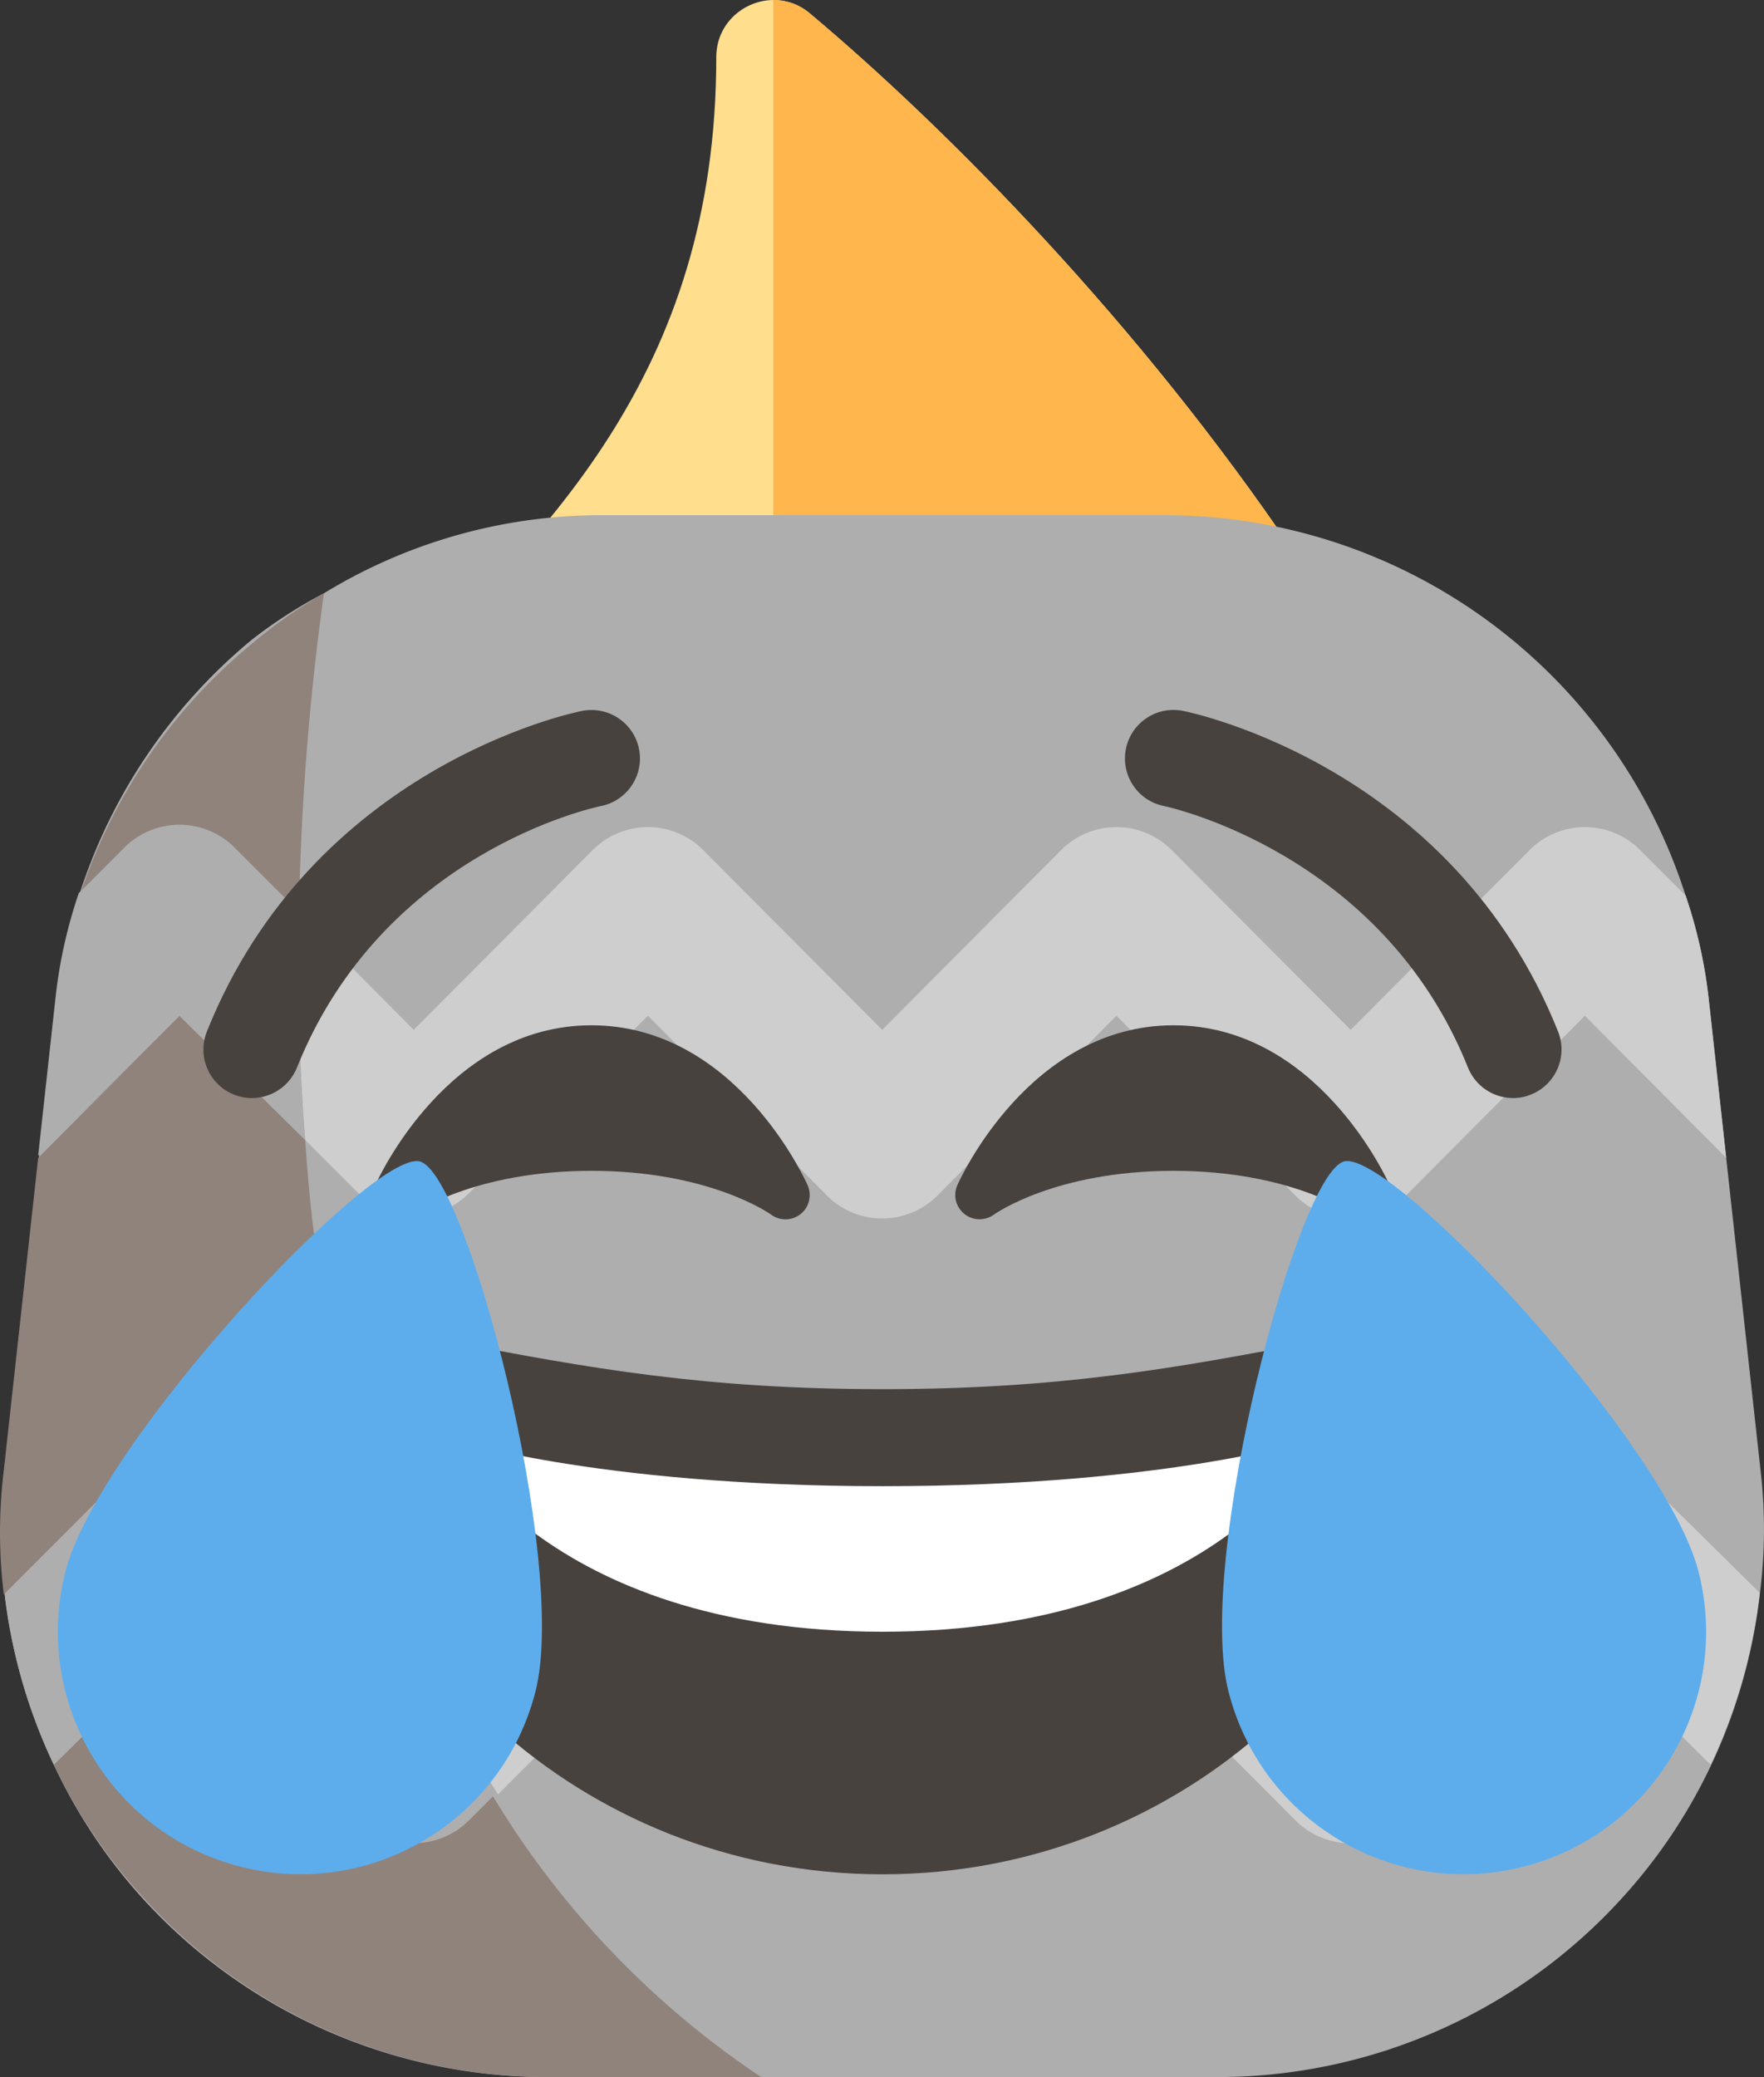 <svg version="1.1" viewBox="0 0 1e3 1177.2" xmlns="http://www.w3.org/2000/svg"><rect x="0" y="0" width="1e3" height="1177.2" fill="#333333" stroke="none"/><g stroke-width="44.262"><path d="m459.17 7.614c-6.33-5.311-13.633-7.657-20.759-7.613-16.598 0.089-32.356 13.234-32.356 32.356 0 358.7-388 373.39-388 715.67 0 208.92 199.89 344.58 208.39 350.25 24.964 16.642 57.231-6.949 48.998-35.764-50.68-177.49-44.926-361.8 91.844-486.79-24.477 90.294-2.877 163.28 71.085 195.37 54.885 23.857 126.72 19.874 186.17 10.933 66.57 58.736 18.944 194.93-21.069 274.91-14.784 29.567 19.475 59.665 46.873 41.385 144.91-96.58 222.37-217.86 230.21-360.43 15.802-287.53-266.32-600.19-421.37-730.23z" fill="#ffdf8e"/><path d="m880.54 737.89c-7.834 142.57-85.293 263.85-230.21 360.43-27.398 18.28-61.613-11.818-46.873-41.385 40.013-79.981 87.639-216.18 21.069-274.91-59.444 8.941-131.24 12.88-186.17-10.933v-771.09c7.126-0.044 14.474 2.302 20.759 7.613 155.05 130.09 437.18 442.71 421.37 730.23z" fill="#ffb64c"/><path d="m997.61 903.7a309.83 309.83 0 0 1-27.885 97.376 304.97 304.97 0 0 1-48.688 73.032 309.83 309.83 0 0 1-230.61 103.13h-380.65a309.83 309.83 0 0 1-230.61-103.13 304.97 304.97 0 0 1-48.688-73.918 309.83 309.83 0 0 1-27.885-97.376 287.7 287.7 0 0 1 0-70.377l29.213-265.57a275.75 275.75 0 0 1 13.279-60.196 309.83 309.83 0 0 1 97.376-143.85 270.44 270.44 0 0 1 41.164-26.557 301.42 301.42 0 0 1 155.8-44.262h321.34a309.83 309.83 0 0 1 294.78 215.56 275.75 275.75 0 0 1 13.279 60.196l29.213 265.57a287.7 287.7 0 0 1-0.443 70.377z" fill="#aeaeae"/><path d="m133.18 835.98 101.36 101.8 3.541-3.541a940.57 940.57 0 0 1-65.065-288.15l-71.262-70.377-80.114 80.557-19.475 177.05a287.7 287.7 0 0 0 0 70.377l67.721-67.721a44.262 44.262 0 0 1 63.295 0zm69.934 195.64-101.36-101.8-71.262 70.377a304.97 304.97 0 0 0 48.688 73.032 309.83 309.83 0 0 0 230.61 104.02h121.72a504.59 504.59 0 0 1-152.7-160.23l-14.606 14.606a44.262 44.262 0 0 1-61.082 0zm-69.934-549.73 36.295 36.295a1504.9 1504.9 0 0 1 14.164-181.92 270.44 270.44 0 0 0-41.606 29.213 309.83 309.83 0 0 0-97.376 143.85l25.672-25.672a44.262 44.262 0 0 1 62.852-1.77z" fill="#90837c"/><path d="m173.01 646.09 30.098 30.098a44.262 44.262 0 0 0 62.852 0l101.36-100.47 101.36 101.8a44.262 44.262 0 0 0 62.852 0l101.36-101.8 101.36 101.8a44.262 44.262 0 0 0 62.852 0l101.36-101.8 80.114 80.557-9.738-88.524a275.75 275.75 0 0 0-13.279-60.196l-25.672-25.672a44.262 44.262 0 0 0-62.852 0l-101.36 101.8-101.36-101.8a44.262 44.262 0 0 0-62.852 0l-101.36 101.8-101.36-101.8a44.262 44.262 0 0 0-62.852 0l-101.36 101.8-65.065-65.508a1272.1 1272.1 0 0 0 3.541 127.92z" fill="#cecece"/><path d="m173.01 646.09c-3.541-44.262-4.426-88.524-3.541-129.25l-36.295-36.295a44.262 44.262 0 0 0-62.852 0l-25.672 25.672a275.75 275.75 0 0 0-13.279 60.196l-9.738 88.524 80.114-79.229z" fill="#aeaeae"/><path d="m929.89 835.98a44.262 44.262 0 0 0-62.852 0l-101.36 101.8-101.36-101.8a44.262 44.262 0 0 0-62.852 0l-101.36 101.8-101.36-101.8a44.262 44.262 0 0 0-62.852 0l-97.819 98.262a609.05 609.05 0 0 0 44.262 82.77l88.524-88.524 101.36 101.8a44.262 44.262 0 0 0 62.852 0l97.819-100.47 101.36 101.8a44.262 44.262 0 0 0 62.852 0l101.36-101.8 71.262 70.377a309.83 309.83 0 0 0 27.885-97.376z" fill="#cecece"/><path d="m234.54 937.78-101.36-101.8a44.262 44.262 0 0 0-62.852 0l-67.721 67.721a309.83 309.83 0 0 0 27.885 96.491l71.262-70.377 101.36 101.8a44.262 44.262 0 0 0 62.852 0l14.606-14.606a609.05 609.05 0 0 1-44.262-82.77z" fill="#aeaeae"/></g><g transform="matrix(27.497 0 0 27.497 5.318 182.41)"><path d="m28.457 17.797c-0.06-0.135-1.499-3.297-4.457-3.297-2.957 0-4.397 3.162-4.457 3.297-0.092 0.207-0.032 0.449 0.145 0.591 0.175 0.142 0.426 0.147 0.61 0.014 0.012-9e-3 1.262-0.902 3.702-0.902 2.426 0 3.674 0.881 3.702 0.901 0.088 0.066 0.194 0.099 0.298 0.099 0.11 0 0.221-0.037 0.312-0.109 0.177-0.142 0.238-0.386 0.145-0.594zm-12 0c-0.06-0.135-1.499-3.297-4.457-3.297-2.957 0-4.397 3.162-4.457 3.297-0.092 0.207-0.032 0.449 0.144 0.591s0.427 0.147 0.61 0.014c0.013-9e-3 1.262-0.902 3.703-0.902 2.426 0 3.674 0.881 3.702 0.901 0.088 0.066 0.194 0.099 0.298 0.099 0.11 0 0.221-0.037 0.312-0.109 0.178-0.142 0.237-0.386 0.145-0.594zm14.543-1.797c-0.396 0-0.772-0.238-0.929-0.629-1.778-4.445-6.223-5.381-6.268-5.391-0.541-0.108-0.893-0.635-0.784-1.177 0.108-0.542 0.635-0.891 1.177-0.784 0.226 0.045 5.556 1.168 7.732 6.608 0.205 0.513-0.045 1.095-0.558 1.3-0.12 0.05-0.246 0.073-0.37 0.073zm-26 0c-0.124 0-0.249-0.023-0.371-0.072-0.513-0.205-0.762-0.787-0.557-1.3 2.176-5.44 7.506-6.563 7.732-6.608 0.543-0.106 1.068 0.243 1.177 0.784 0.108 0.54-0.242 1.066-0.781 1.176-0.185 0.038-4.506 0.98-6.271 5.391-0.157 0.391-0.533 0.629-0.929 0.629zm13 6c-3.623 0-6.027-0.422-9-1-0.679-0.131-2 0-2 2 0 4 4.595 9 11 9 6.404 0 11-5 11-9 0-2-1.321-2.132-2-2-2.973 0.578-5.377 1-9 1z" fill="#48423e"/><path d="m9 23s3 1 9 1 9-1 9-1-2 4-9 4-9-4-9-4z" fill="#fff"/><path d="m10.847 28.229c-0.68 2.677-3.4 4.295-6.077 3.615-2.676-0.679-4.295-3.399-3.616-6.076s6.337-8.708 7.307-8.462c0.97 0.247 3.065 8.247 2.386 10.923zm14.286 0c0.68 2.677 3.4 4.295 6.077 3.615 2.677-0.679 4.296-3.399 3.616-6.076s-6.338-8.708-7.308-8.462c-0.968 0.247-3.064 8.247-2.385 10.923z" fill="#5dadec"/></g></svg>
